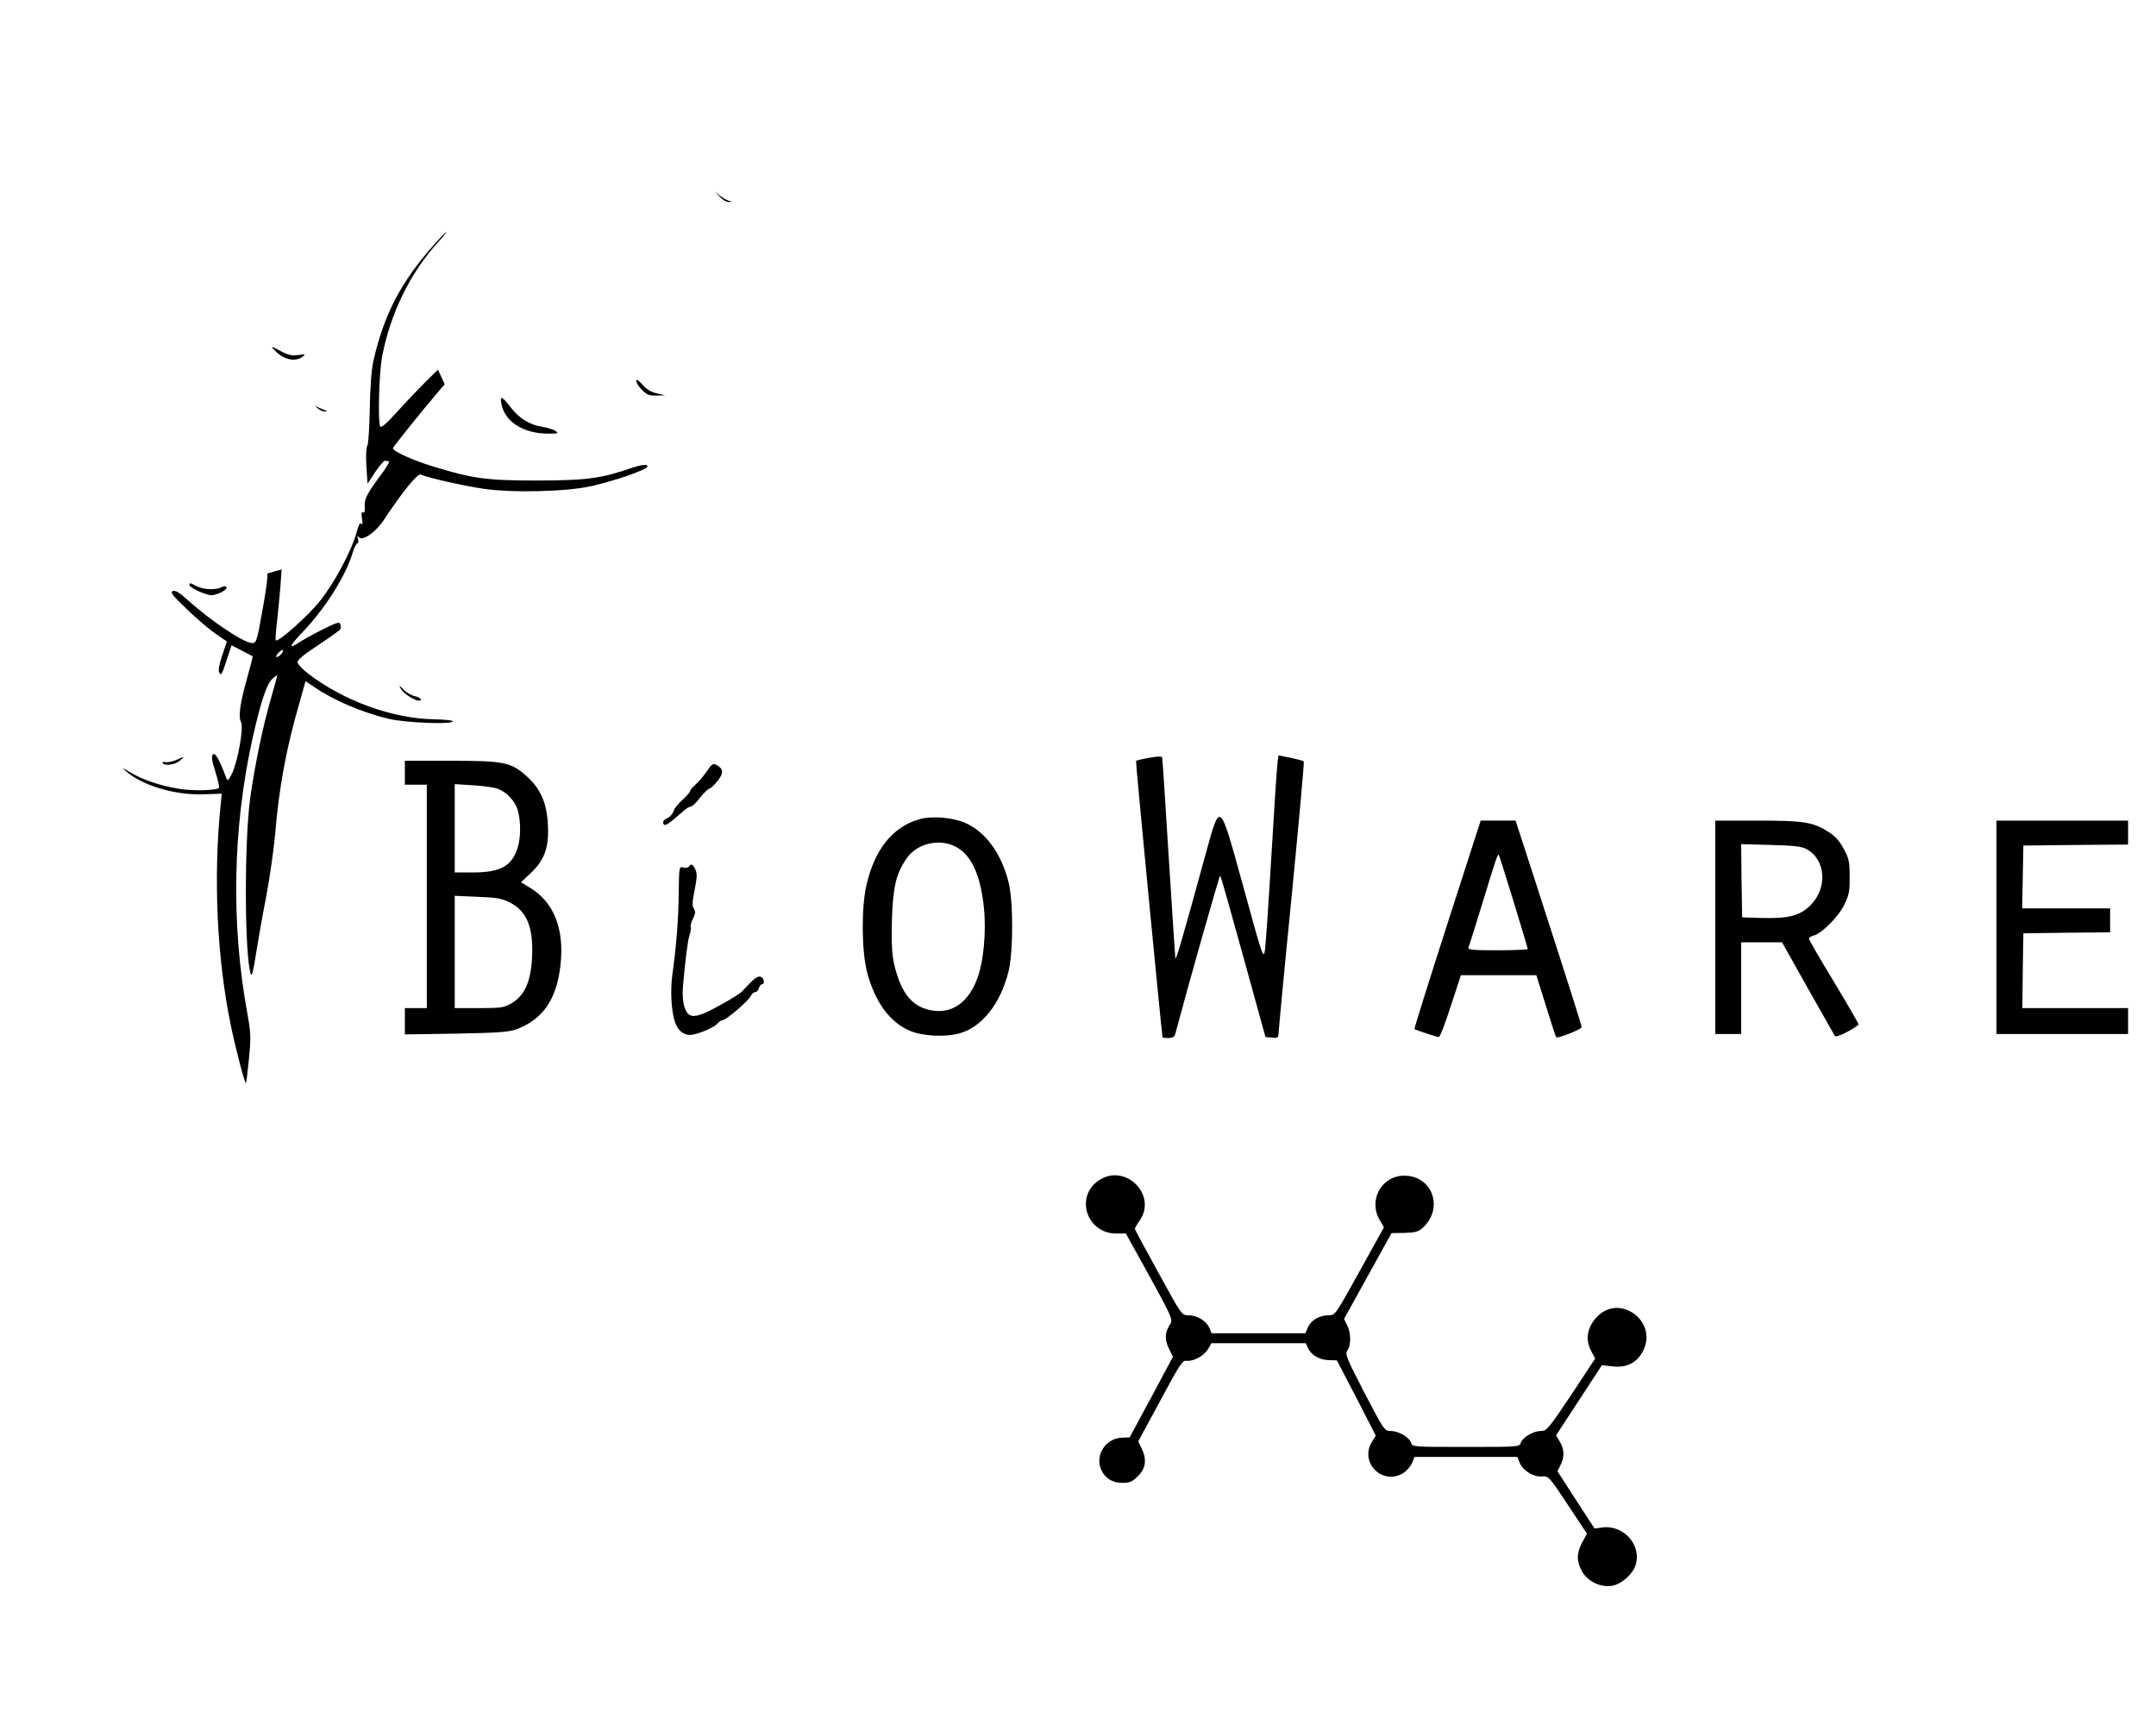 <?xml version="1.0" standalone="no"?>
<!DOCTYPE svg PUBLIC "-//W3C//DTD SVG 20010904//EN"
 "http://www.w3.org/TR/2001/REC-SVG-20010904/DTD/svg10.dtd">
<svg version="1.0" xmlns="http://www.w3.org/2000/svg"
 width="100pt" height="80pt" viewBox="0 0 1081 788"
 preserveAspectRatio="xMidYMid meet">

<g transform="translate(0,788) scale(0.1,-0.1)"
fill="#000000" stroke="none">
<path d="M3609 7278 c14 -16 34 -27 45 -27 20 1 20 1 1 6 -11 3 -31 15 -45 26
l-25 22 24 -27z"/>
<path d="M2174 7035 c-164 -185 -249 -349 -301 -577 -11 -49 -17 -131 -19
-246 -2 -96 -7 -179 -13 -185 -5 -7 -7 -50 -4 -100 l6 -88 38 58 c22 32 43 58
49 57 5 -1 15 -2 20 -2 6 -1 -14 -35 -44 -74 -69 -94 -80 -116 -77 -156 1 -22
-2 -31 -9 -27 -8 5 -9 -5 -5 -32 4 -23 3 -33 -3 -25 -6 9 -14 -5 -25 -46 -25
-91 -110 -249 -181 -339 -59 -75 -212 -211 -223 -199 -3 2 0 44 6 93 5 48 13
127 17 175 l6 87 -33 -9 c-19 -6 -35 -10 -36 -10 -2 0 -3 -12 -3 -27 0 -15
-12 -94 -27 -175 -24 -136 -28 -148 -48 -148 -42 0 -212 114 -326 218 -39 35
-59 47 -72 43 -15 -6 -3 -22 70 -91 48 -47 113 -102 145 -124 l56 -38 -24 -70
c-15 -44 -20 -76 -15 -85 10 -19 13 -14 40 69 l22 67 52 -27 c29 -15 53 -27
54 -28 2 0 -13 -56 -32 -125 -32 -115 -40 -180 -27 -204 16 -26 -16 -202 -46
-262 -18 -34 -21 -36 -28 -18 -32 88 -55 128 -66 117 -9 -9 -6 -30 12 -87 13
-41 21 -78 18 -81 -13 -13 -127 -16 -197 -5 -94 15 -183 44 -246 82 -46 27
-48 27 -20 4 83 -71 247 -119 390 -113 l87 3 -7 -70 c-35 -358 -17 -751 51
-1085 23 -112 68 -288 77 -296 2 -2 8 52 15 119 11 111 10 132 -8 232 -82 447
-73 926 25 1371 41 184 71 277 100 304 14 13 25 21 25 18 0 -4 -15 -60 -34
-125 -39 -135 -79 -329 -101 -488 -31 -221 -29 -798 3 -886 5 -12 14 26 25 99
10 64 33 196 52 292 18 96 38 238 45 315 19 231 55 426 122 657 l30 107 42
-28 c98 -68 240 -128 376 -161 88 -20 320 -29 320 -12 0 5 -43 9 -96 10 -207
4 -450 92 -629 229 -27 21 -51 46 -53 56 -2 12 28 37 105 88 59 39 110 75 111
80 2 5 1 16 -2 25 -4 12 -22 6 -93 -30 -49 -25 -103 -55 -120 -67 -50 -32 -40
-11 29 61 113 120 213 279 248 398 7 23 17 42 22 42 5 0 6 10 3 23 -4 15 -3
18 3 9 17 -24 85 22 127 86 92 139 168 233 184 227 44 -18 213 -56 313 -71
149 -22 423 -15 548 14 87 21 176 48 244 77 60 25 31 39 -35 17 -165 -57 -231
-66 -479 -67 -263 0 -327 9 -530 71 -104 32 -200 76 -200 91 0 6 154 197 225
280 l35 41 -17 36 -17 37 -64 -63 c-35 -35 -99 -102 -142 -150 -56 -61 -80
-82 -84 -71 -12 30 -5 264 9 344 41 221 143 429 287 585 22 24 38 44 35 44 -3
0 -31 -29 -63 -65z m-764 -2050 c-7 -8 -17 -15 -23 -15 -5 0 -2 9 8 20 21 23
35 19 15 -5z"/>
<path d="M1375 6510 c43 -48 104 -63 141 -35 18 14 16 15 -21 9 -32 -4 -51 0
-90 21 -46 25 -49 25 -30 5z"/>
<path d="M3190 6355 c0 -9 13 -30 29 -46 24 -24 37 -29 73 -28 l43 1 -42 10
c-28 6 -52 20 -72 44 -21 23 -31 29 -31 19z"/>
<path d="M2514 6239 c17 -90 111 -149 236 -149 49 0 52 1 35 14 -11 7 -40 16
-65 20 -62 9 -118 43 -158 96 -44 58 -57 63 -48 19z"/>
<path d="M1594 6216 c11 -9 27 -16 35 -15 14 0 14 1 1 6 -8 3 -24 10 -35 15
-20 9 -20 9 -1 -6z"/>
<path d="M950 5331 c0 -13 82 -51 109 -51 30 0 83 28 76 40 -4 7 -13 6 -25 0
-27 -15 -91 -12 -124 5 -33 18 -36 18 -36 6z"/>
<path d="M2009 4812 c18 -33 101 -78 101 -54 0 5 -14 12 -30 16 -17 3 -42 18
-57 33 -22 23 -24 24 -14 5z"/>
<path d="M5763 4465 c-35 -6 -65 -13 -67 -16 -3 -3 128 -1361 133 -1386 1 -2
14 -3 30 -3 19 0 30 6 33 18 69 259 223 801 226 797 3 -3 55 -186 116 -408
l111 -402 33 -3 c25 -3 32 0 32 15 0 10 29 321 66 691 36 370 64 676 61 679
-3 3 -33 11 -66 18 l-61 12 -4 -31 c-3 -17 -17 -227 -31 -466 -14 -239 -29
-456 -33 -482 -7 -44 -13 -26 -106 313 -124 448 -116 442 -193 164 -118 -430
-147 -529 -150 -515 -1 8 -16 236 -33 505 -17 270 -31 495 -33 501 -1 7 -21 7
-64 -1z"/>
<path d="M881 4453 c-19 -8 -43 -12 -53 -10 -10 3 -16 1 -12 -4 9 -16 61 -10
85 11 28 23 25 23 -20 3z"/>
<path d="M2030 4390 l0 -60 55 0 55 0 0 -560 0 -560 -55 0 -55 0 0 -66 0 -66
258 4 c211 4 265 8 302 22 132 50 201 150 220 320 21 183 -33 320 -157 392
l-41 25 49 46 c69 65 93 130 86 243 -5 108 -37 181 -107 243 -77 70 -114 77
-381 77 l-229 0 0 -60z m465 -80 c37 -14 72 -46 91 -83 24 -45 29 -145 11
-208 -28 -96 -86 -129 -227 -129 l-90 0 0 221 0 222 93 -6 c50 -3 106 -11 122
-17z m58 -569 c87 -42 121 -122 115 -270 -5 -124 -36 -197 -102 -236 -39 -23
-53 -25 -164 -25 l-122 0 0 281 0 282 113 -5 c91 -3 122 -8 160 -27z"/>
<path d="M3546 4400 c-15 -22 -40 -52 -56 -67 -17 -14 -30 -30 -30 -35 0 -5
-18 -25 -39 -45 -22 -19 -42 -45 -45 -57 -3 -12 -17 -28 -31 -34 -16 -7 -23
-17 -19 -27 6 -16 22 -6 97 60 15 14 33 25 40 25 7 0 28 20 47 45 19 24 40 44
46 45 6 0 24 17 41 38 33 41 31 62 -6 82 -16 8 -23 3 -45 -30z"/>
<path d="M4610 4157 c-134 -38 -225 -151 -266 -332 -26 -114 -24 -331 4 -437
39 -146 112 -247 210 -290 64 -29 181 -35 255 -14 113 33 204 150 244 311 24
102 24 355 -1 450 -37 142 -113 246 -213 292 -64 29 -169 38 -233 20z m180
-137 c79 -40 125 -138 143 -304 13 -121 -1 -274 -34 -360 -48 -129 -142 -185
-255 -151 -80 24 -129 92 -160 222 -12 52 -15 104 -12 223 5 168 21 235 74
311 51 74 162 101 244 59z"/>
<path d="M7256 3629 c-92 -286 -166 -522 -164 -524 6 -5 113 -40 122 -40 6 0
33 70 60 155 l51 155 189 0 189 0 48 -153 c26 -85 49 -156 52 -158 7 -8 127
40 127 50 0 10 -36 125 -241 759 l-90 277 -88 0 -87 0 -168 -521z m333 115
c39 -127 71 -234 71 -238 0 -3 -68 -6 -151 -6 -128 0 -150 2 -146 15 4 8 36
112 73 232 66 216 73 237 79 231 2 -2 35 -107 74 -234z"/>
<path d="M8600 3615 l0 -535 65 0 65 0 0 230 0 230 103 0 102 0 129 -230 c71
-126 133 -234 136 -240 6 -9 80 26 119 57 2 2 -53 97 -122 212 -70 115 -127
213 -127 219 0 5 11 13 24 16 40 10 123 93 153 154 24 49 28 68 27 142 0 75
-4 92 -30 139 -19 37 -44 64 -74 83 -80 51 -123 58 -357 58 l-213 0 0 -535z
m458 392 c98 -53 106 -198 17 -284 -53 -51 -111 -65 -246 -61 l-94 3 -3 183
-2 184 147 -4 c118 -3 155 -7 181 -21z"/>
<path d="M10010 3615 l0 -535 330 0 330 0 0 65 0 65 -265 0 -265 0 2 188 3
187 218 3 217 2 0 60 0 60 -220 0 -221 0 3 158 3 157 263 3 262 2 0 60 0 60
-330 0 -330 0 0 -535z"/>
<path d="M3455 3920 c-3 -6 -16 -8 -28 -5 -22 6 -22 4 -24 -127 -1 -129 -12
-270 -32 -411 -10 -76 -6 -173 11 -230 16 -52 50 -78 91 -70 46 9 110 38 126
57 7 9 19 16 25 16 17 0 129 97 140 120 5 11 15 20 22 20 7 0 16 9 19 20 3 11
11 20 16 20 15 0 10 30 -6 37 -14 5 -30 -5 -68 -45 -6 -7 -20 -21 -29 -31 -10
-9 -61 -41 -114 -70 -119 -65 -152 -67 -172 -6 -8 25 -11 63 -8 100 11 131 24
231 33 260 6 17 8 35 6 42 -2 6 3 25 12 42 12 24 13 35 4 49 -9 14 -8 36 4 95
12 60 13 81 4 101 -13 28 -22 32 -32 16z"/>
<path d="M5509 2346 c-121 -82 -60 -266 87 -266 l49 0 119 -215 c111 -202 117
-217 104 -238 -28 -42 -30 -76 -8 -122 l21 -43 -108 -202 -109 -202 -42 -2
c-78 -4 -131 -86 -102 -157 19 -45 56 -69 107 -69 38 0 50 5 79 34 39 39 45
83 18 139 l-17 35 110 203 c93 174 112 204 130 201 35 -5 89 24 109 57 l18 31
237 0 236 0 11 -24 c16 -35 58 -60 105 -61 l40 -1 98 -188 97 -189 -19 -31
c-64 -104 52 -221 157 -157 17 10 36 33 44 50 l12 31 258 0 258 0 12 -30 c16
-39 70 -72 112 -68 32 3 35 0 129 -142 l96 -145 -24 -44 c-29 -55 -29 -95 0
-146 28 -50 95 -81 151 -71 47 9 101 57 116 102 34 101 -60 206 -168 190 l-37
-5 -93 143 -93 144 15 31 c21 40 20 79 -3 117 l-19 32 115 176 115 176 52 -6
c73 -9 126 19 156 81 71 147 -120 285 -232 168 -51 -53 -61 -115 -29 -174 l19
-36 -120 -182 c-114 -170 -123 -181 -152 -181 -38 0 -92 -32 -101 -59 -6 -21
-12 -21 -275 -21 -263 0 -269 0 -275 21 -9 28 -63 59 -102 59 -31 0 -34 4
-132 192 -91 176 -98 194 -85 212 19 27 18 90 -2 127 l-15 31 119 215 119 215
66 1 c55 2 70 6 92 27 105 98 47 260 -94 260 -114 0 -182 -123 -123 -223 l21
-36 -122 -220 c-121 -218 -122 -221 -155 -221 -46 0 -88 -24 -104 -60 l-13
-30 -235 0 -235 0 -12 28 c-16 35 -61 62 -105 62 -33 0 -34 2 -150 214 -65
118 -118 216 -118 219 0 4 11 23 25 43 88 130 -75 289 -206 200z"/>
</g>
</svg>
